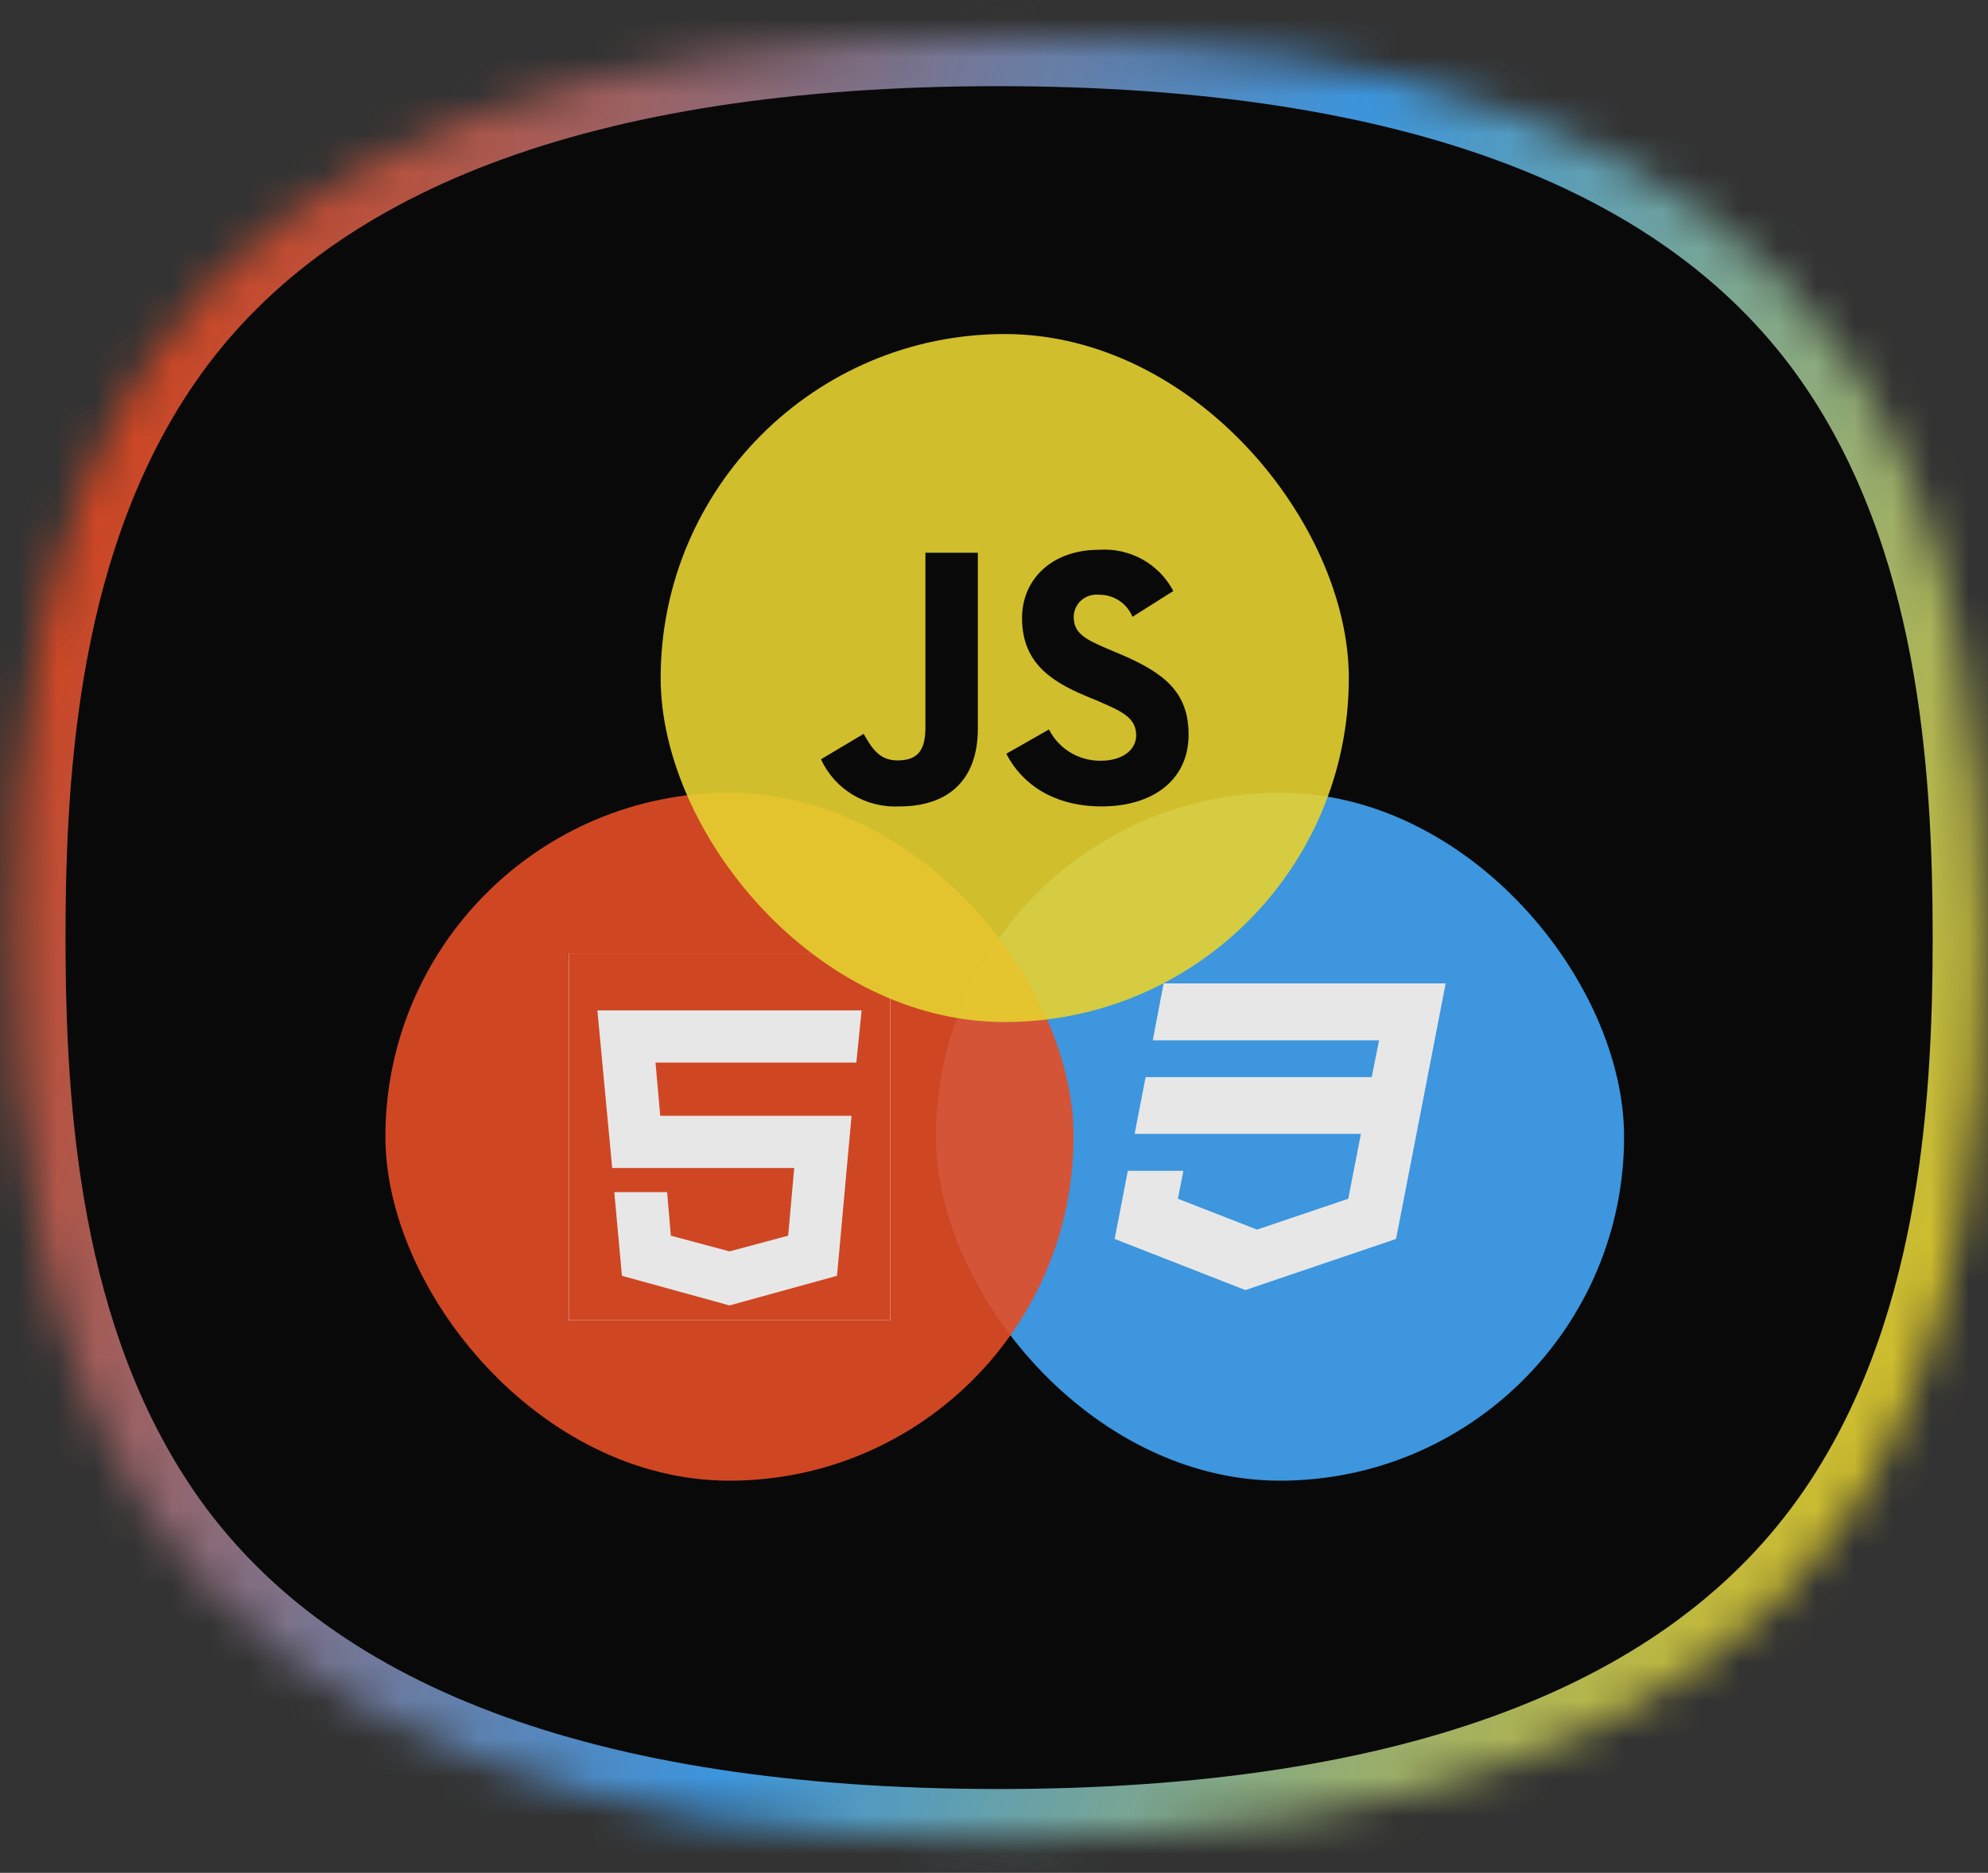 <svg width="52" height="49" viewBox="0 0 52 49" fill="none" xmlns="http://www.w3.org/2000/svg">
<rect x="0" y="0" width="52" height="49" fill="#333333" stroke="none"/>
<mask id="path-1-inside-1_939_1004" fill="white">
<path d="M48.245 9.32C44.435 3.771 36.985 0.957 26.105 0.957H26.087C15.224 0.96 7.792 3.775 3.999 9.324C0.824 13.969 0.416 19.891 0.416 24.531C0.416 29.17 0.824 35.092 3.999 39.737C7.793 45.285 15.225 48.101 26.088 48.105H26.109C36.988 48.105 44.435 45.291 48.245 39.742C51.441 35.087 51.851 29.167 51.851 24.531C51.851 19.894 51.441 13.976 48.245 9.32Z"/>
</mask>
<path d="M48.245 9.32C44.435 3.771 36.985 0.957 26.105 0.957H26.087C15.224 0.96 7.792 3.775 3.999 9.324C0.824 13.969 0.416 19.891 0.416 24.531C0.416 29.17 0.824 35.092 3.999 39.737C7.793 45.285 15.225 48.101 26.088 48.105H26.109C36.988 48.105 44.435 45.291 48.245 39.742C51.441 35.087 51.851 29.167 51.851 24.531C51.851 19.894 51.441 13.976 48.245 9.32Z" fill="#09090A" stroke="url(#paint0_linear_939_1004)" stroke-width="2.595" mask="url(#path-1-inside-1_939_1004)"/>
<g opacity="0.9">
<rect x="24.481" y="20.74" width="18" height="18" rx="9" fill="#42A5F5"/>
<path d="M30.436 25.73L30.153 27.219H36.072L35.88 28.181H29.966L29.678 29.666H35.597L35.266 31.364L32.88 32.171L30.811 31.364L30.954 30.633H29.5L29.156 32.416L32.575 33.753L36.516 32.416L37.039 29.728L37.144 29.189L37.814 25.73H30.436Z" fill="white"/>
</g>
<g opacity="0.9">
<rect x="10.081" y="20.74" width="18" height="18" rx="9" fill="#E44D26"/>
<g clip-path="url(#clip0_939_1004)">
<rect width="8.4" height="9.6" transform="translate(14.881 24.94)" fill="white"/>
<path d="M19.081 34.155L21.894 33.38L22.274 29.194H17.27L17.146 27.801H22.399L22.537 26.436H15.626L16.013 30.559H20.774L20.616 32.33L19.081 32.741L17.547 32.33L17.45 31.191H16.068L16.268 33.38L19.081 34.155ZM13.601 24.165H24.562L23.574 35.28L19.081 36.515L14.589 35.28L13.601 24.165Z" fill="white"/>
<path d="M19.081 34.155L21.894 33.38L22.274 29.194H17.27L17.146 27.801H22.399L22.537 26.436H15.626L16.013 30.559H20.774L20.616 32.33L19.081 32.741L17.547 32.33L17.45 31.191H16.068L16.268 33.38L19.081 34.155ZM13.601 24.165H24.562L23.574 35.28L19.081 36.515L14.589 35.28L13.601 24.165Z" fill="#E44D26"/>
</g>
</g>
<g opacity="0.9">
<rect x="17.281" y="8.74" width="18" height="18" rx="9" fill="#E5D130"/>
<path d="M21.474 19.866L22.59 19.201C22.806 19.577 23.002 19.895 23.472 19.895C23.922 19.895 24.206 19.722 24.206 19.047V14.462H25.577V19.066C25.577 20.463 24.745 21.099 23.531 21.099C23.102 21.122 22.675 21.016 22.308 20.796C21.941 20.576 21.651 20.251 21.475 19.866L21.474 19.866ZM26.322 19.721L27.438 19.085C27.562 19.333 27.755 19.541 27.994 19.686C28.233 19.831 28.509 19.906 28.789 19.904C29.357 19.904 29.719 19.624 29.719 19.239C29.719 18.777 29.347 18.613 28.721 18.342L28.379 18.199C27.39 17.785 26.734 17.265 26.734 16.167C26.734 15.155 27.517 14.385 28.741 14.385C29.138 14.356 29.534 14.444 29.881 14.635C30.227 14.827 30.508 15.115 30.69 15.463L29.622 16.138C29.552 15.965 29.43 15.817 29.273 15.714C29.116 15.611 28.93 15.557 28.741 15.56C28.658 15.552 28.575 15.561 28.496 15.586C28.418 15.611 28.345 15.652 28.283 15.707C28.221 15.761 28.172 15.828 28.138 15.902C28.104 15.976 28.085 16.056 28.085 16.138C28.085 16.543 28.339 16.706 28.926 16.957L29.269 17.101C30.434 17.593 31.09 18.094 31.09 19.22C31.09 20.434 30.121 21.099 28.819 21.099C27.546 21.099 26.723 20.502 26.322 19.721" fill="#09090A"/>
</g>
<defs>
<linearGradient id="paint0_linear_939_1004" x1="2.946" y1="11.984" x2="51.594" y2="30.794" gradientUnits="userSpaceOnUse">
<stop stop-color="#CE4623"/>
<stop offset="0.523" stop-color="#3C95DD"/>
<stop offset="1" stop-color="#CFBD2C"/>
</linearGradient>
<clipPath id="clip0_939_1004">
<rect width="8.4" height="9.6" fill="white" transform="translate(14.881 24.94)"/>
</clipPath>
</defs>
</svg>
